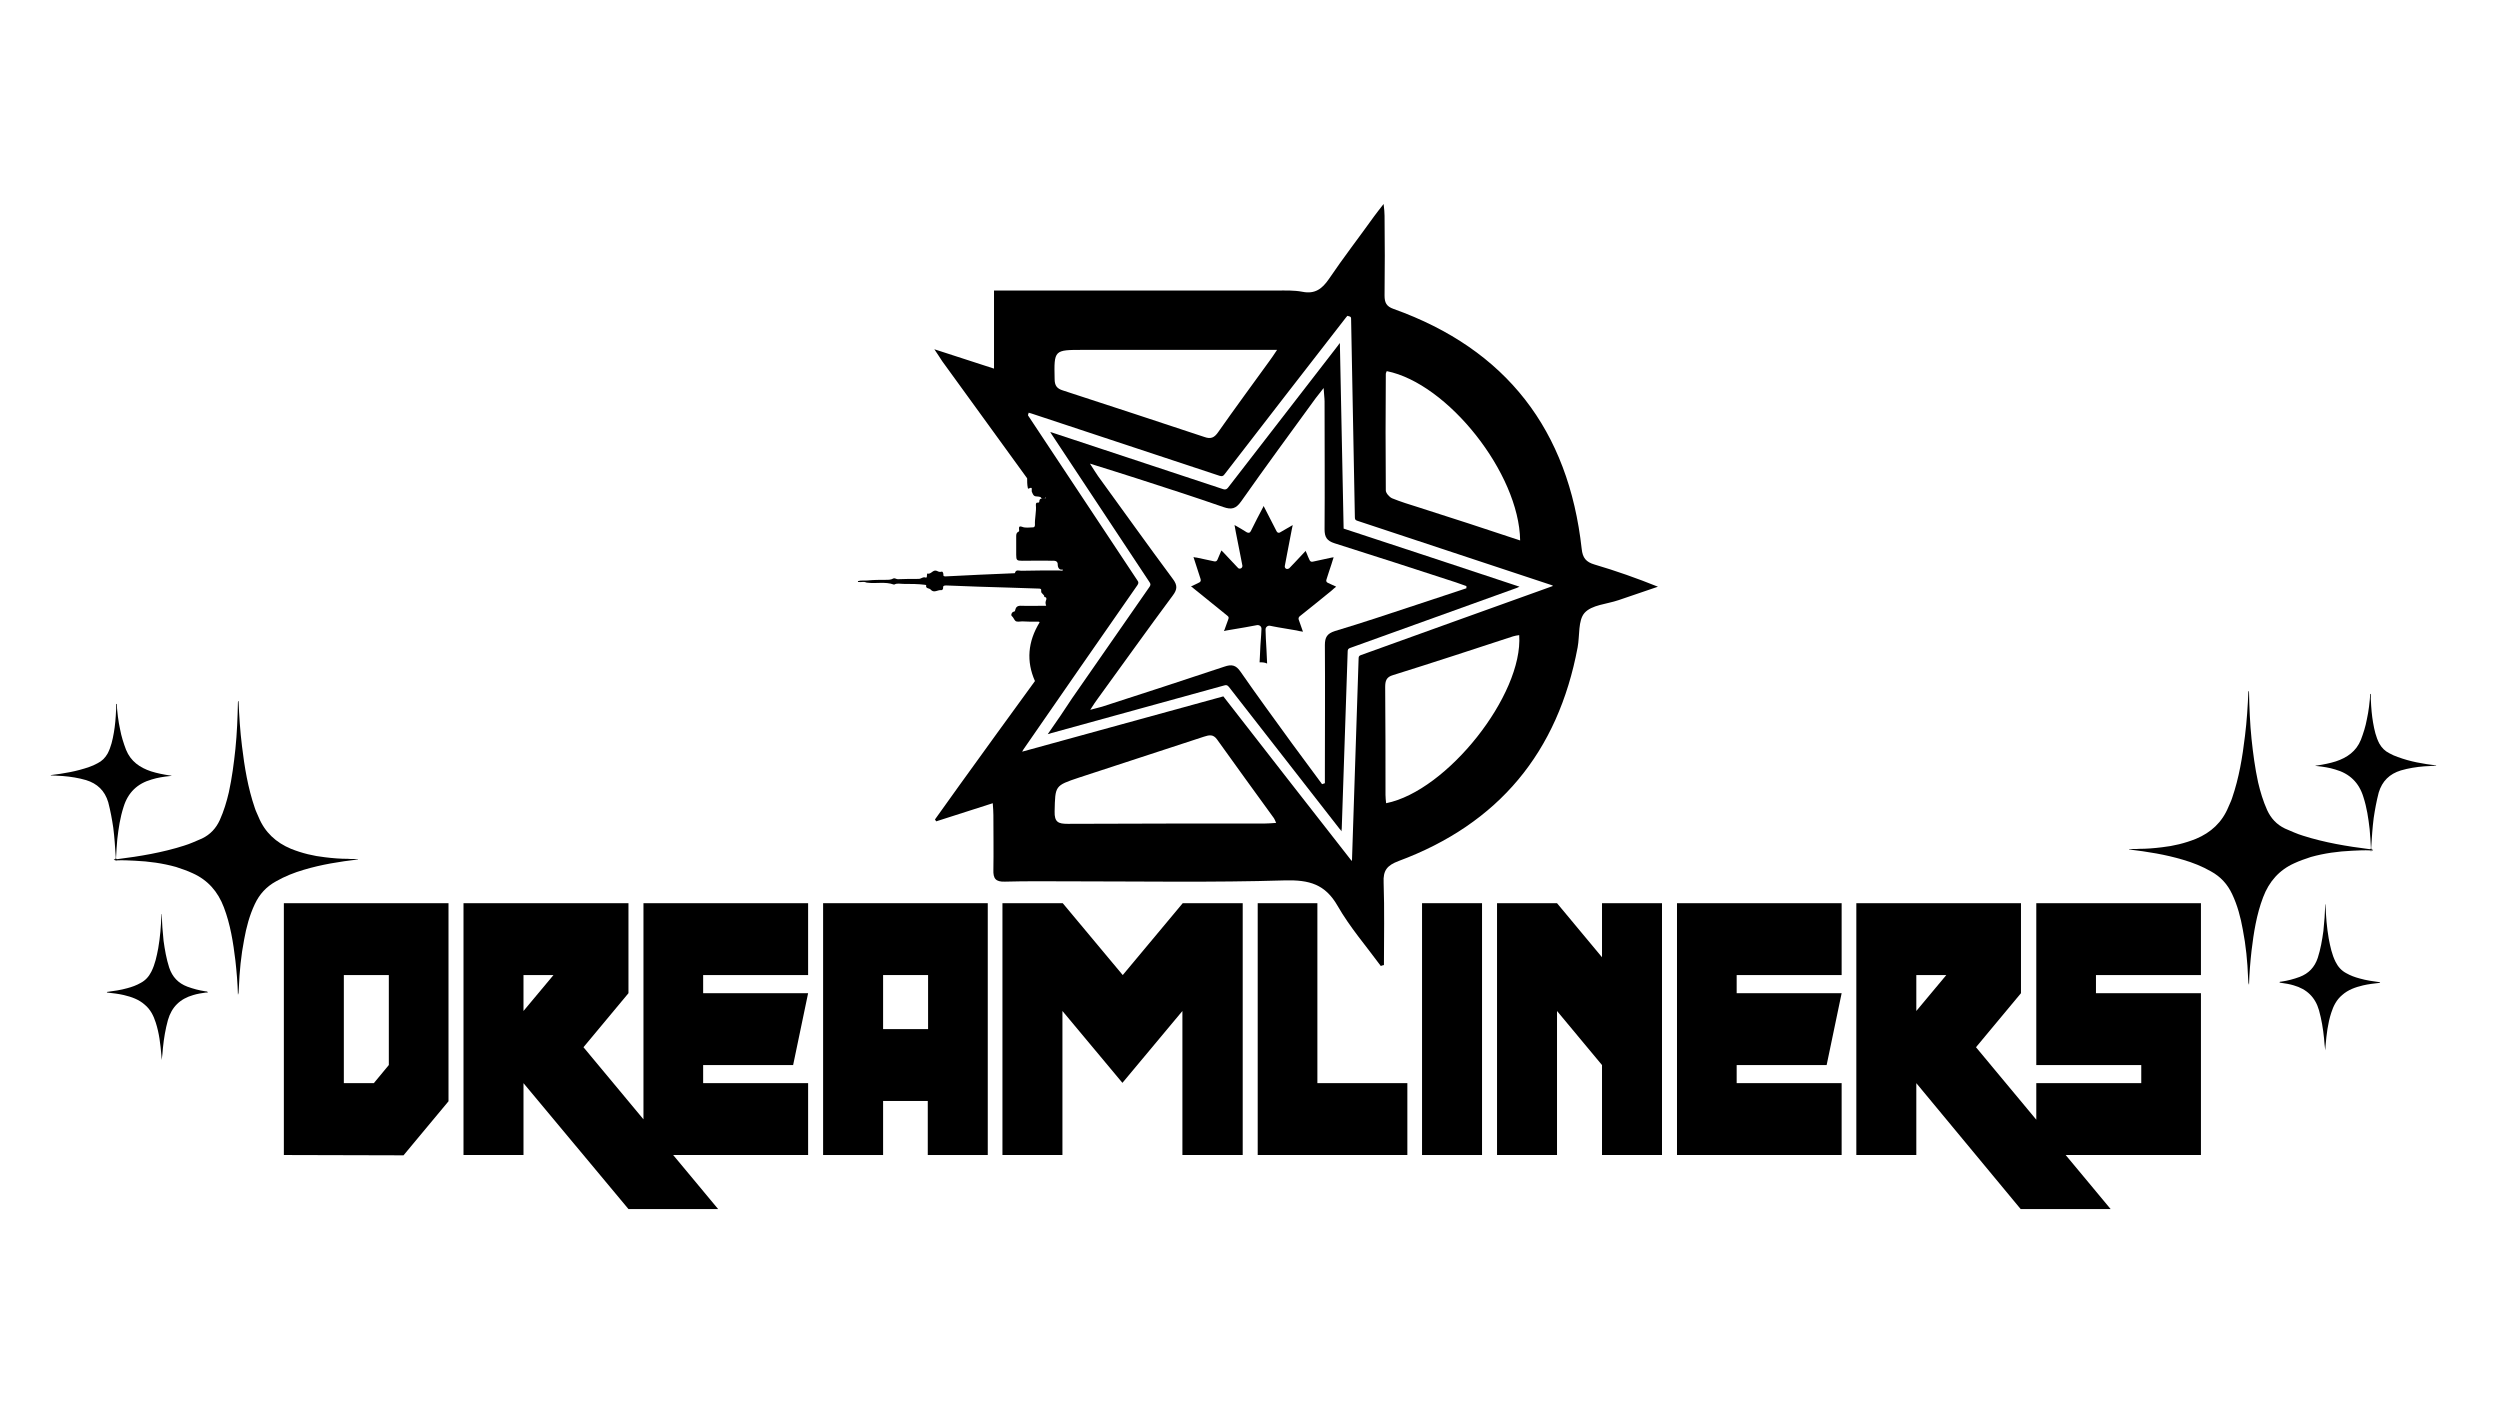 <?xml version="1.0" encoding="utf-8"?>
<!-- Generator: Adobe Illustrator 27.3.1, SVG Export Plug-In . SVG Version: 6.00 Build 0)  -->
<svg version="1.1" id="Layer_1" xmlns="http://www.w3.org/2000/svg" xmlns:xlink="http://www.w3.org/1999/xlink" x="0px" y="0px"
	 viewBox="0 0 1920 1080" style="enable-background:new 0 0 1920 1080;" xml:space="preserve">
<style type="text/css">
	.st0{fill:none;}
</style>
<path d="M218,887.05v-193.4h126.45v152.13l-34.55,41.51L218,887.05L218,887.05z M264.07,748.84v83.02h23.03l11.52-13.92v-69.1
	L264.07,748.84L264.07,748.84z"/>
<path d="M620.63,748.84v-55.19H494.18v165.99l-46.07-55.37l34.55-41.51v-69.11H355.97v193.4h46.07v-55.19l80.62,96.7h68.87
	l-34.54-41.51h103.64v-55.19h-80.62v-13.91h69.11l11.51-55.19h-80.62v-13.92H620.63z M402.04,776.44v-27.6h23.04L402.04,776.44z"/>
<path d="M678.22,845.54v41.51h-46.07v-193.4H758.6v193.4h-46.07v-41.51H678.22z M678.22,748.84v41.51h34.55v-41.51H678.22z"/>
<path d="M954.16,887.05h-46.07V776.44l-46.07,55.19l-46.07-55.19v110.62h-46.07v-193.4h46.31l46.07,55.19l46.07-55.19h46.07v193.4
	H954.16z"/>
<path d="M965.68,693.65h46.07v138.21h69.1v55.19H965.92v-193.4H965.68z"/>
<path d="M1138.2,887.05h-46.07v-193.4h46.07V887.05z"/>
<path d="M1195.79,776.44v110.62h-46.07v-193.4h46.07l34.55,41.51v-41.51h46.07v193.4h-46.07v-69.1L1195.79,776.44z"/>
<path d="M1333.76,831.86h80.62v55.19h-126.45v-193.4h126.45v55.19h-80.62v13.92h80.62l-11.52,55.19h-69.1L1333.76,831.86
	L1333.76,831.86z"/>
<path d="M1690.32,748.84v-55.19h-126.45v124.3h80.62v13.91h-80.62v28.07l-46.31-55.66l34.55-41.51v-69.11h-126.45v193.4h46.07
	v-55.19l80.14,96.7h69.1l-34.54-41.51h103.89V762.76h-80.62v-13.92H1690.32z M1471.73,776.44v-27.6h23.03L1471.73,776.44z"/>
<g>
	<path d="M1827.81,754.36c0.24,0.24,0,0.24-0.24,0.48c-4.32,0.48-8.64,0.96-12.72,1.92c-6,1.44-11.52,3.36-16.08,7.44
		c-4.32,3.6-6.72,8.4-8.4,13.68c-2.64,8.16-3.6,16.56-4.32,24.95c0,1.2-0.24,2.64-0.24,3.84c-0.48-3.12-0.72-6.24-0.96-9.36
		c-0.72-7.2-1.92-14.4-3.84-21.36c-2.88-10.08-9.36-16.32-19.44-19.2c-3.12-0.96-6.24-1.44-9.6-1.92c-0.72-0.24-1.2,0-1.2-0.48
		c-0.24,0-0.24,0-0.24,0c0.48-0.48,1.2-0.48,1.68-0.48c4.8-0.72,9.36-1.92,13.92-3.6c6.96-2.64,11.52-7.44,13.92-14.64
		c2.16-6.72,3.36-13.68,4.32-20.64c0.72-6.72,1.2-13.68,1.44-20.4h0.24v0.72c0.24,8.64,0.96,17.04,2.4,25.43
		c1.2,6.24,2.4,12.24,5.28,18c1.92,3.84,4.56,6.72,8.16,8.64c3.36,1.92,6.72,3.12,10.32,4.08
		C1817.25,752.92,1822.53,753.64,1827.81,754.36z"/>
	<path d="M1871,587.84c0,0.48-0.72,0.24-0.96,0.24c-1.2,0.24-2.64,0-3.84,0.24c-1.68,0-3.12,0.24-4.56,0.24
		c-6,0.48-12,1.44-17.76,3.12c-8.64,2.64-14.4,8.16-17.04,17.04c-1.68,6.48-2.88,12.96-3.84,19.44c-0.96,7.44-1.44,15.12-1.92,22.8
		c0,1.2,0.24,1.68,1.44,1.68c0,0.48-0.24,0.48-0.48,0.48c0,0-0.24,0-0.48,0c-0.24,0-0.48,0-0.48,0v-0.24h-0.24v0.48l-0.24-0.24
		c-4.8-0.24-9.36,0-14.16,0.24c-10.8,0.48-21.36,1.92-31.67,4.8c-4.32,1.44-8.64,2.88-12.72,4.8
		c-11.76,5.28-19.44,14.16-23.99,26.15c-5.04,13.2-7.2,27.11-8.88,41.03c-0.96,8.64-1.68,17.28-1.92,25.91
		c-0.72-0.24,0-0.96-0.48-1.2c0-1.2-0.24-2.64-0.24-3.84c-0.48-12.48-1.68-24.95-4.08-37.19c-1.68-9.36-4.08-18.48-8.16-27.11
		c-3.6-7.68-8.88-13.44-16.32-17.52c-6.72-3.84-13.92-6.72-21.36-8.88c-13.68-4.08-27.35-6.24-41.51-7.92
		c0-0.48,0.72-0.24,0.96-0.24c2.4-0.24,4.56,0,6.72-0.24c5.76,0,11.76-0.48,17.52-1.2c8.88-0.96,17.76-3.12,26.15-6.48
		c11.52-4.8,20.16-12.72,24.95-24.47c0.96-2.4,2.16-4.56,2.88-6.96c5.28-15.36,7.92-31.43,9.84-47.51
		c1.44-11.52,2.16-23.03,2.64-34.55c0.72,0,0.24,0.72,0.48,0.96c0.24,12,0.72,23.99,1.92,35.75c1.2,11.28,2.64,22.32,5.04,33.35
		c1.68,7.2,3.84,14.4,6.96,21.36c2.88,6.24,7.2,11.04,13.68,14.16c4.56,1.92,9.12,4.08,13.92,5.52
		c16.56,5.28,33.83,8.16,51.11,10.32c0.72,0,0.96-0.24,0.96-0.96c-0.24-4.8-0.48-9.6-0.96-14.4c-0.96-8.4-2.16-16.56-4.8-24.71
		c-3.36-11.04-10.56-18-21.6-21.12c-4.56-1.44-9.36-2.16-14.16-2.64c-0.24-0.24-0.72,0-1.2,0c0.48-0.48,1.2-0.48,1.68-0.48
		c4.8-0.72,9.6-1.68,14.16-3.12c8.64-2.88,15.6-7.68,19.2-16.56c1.92-5.04,3.6-10.32,4.56-15.6c1.44-6.48,2.16-12.96,2.64-19.68
		c0.72,0,0.48,0.72,0.48,0.96c0,1.44-0.24,2.64,0,4.08c0.24,5.76,0.72,11.52,1.68,17.04c0.96,5.52,2.16,11.04,4.8,16.08
		c1.92,3.36,4.32,5.76,7.68,7.44c2.16,1.2,4.32,2.16,6.48,2.88C1851.08,584.96,1860.92,586.64,1871,587.84z"/>
	<path d="M1820.85,654.3v-0.72c0,0,0.24,0,0.24-0.24C1821.09,653.58,1821.09,653.82,1820.85,654.3z"/>
	<path d="M1821.09,653.1v0.24c0,0.24-0.24,0.24-0.24,0.24v-0.48L1821.09,653.1L1821.09,653.1z"/>
	<path d="M1821.09,653.1v0.24c0,0.24-0.24,0.24-0.24,0.24v-0.48L1821.09,653.1L1821.09,653.1z"/>
</g>
<g>
	<path d="M274.87,660.06c-14.16,1.68-27.83,3.84-41.51,7.92c-7.44,2.16-14.64,5.04-21.36,8.88c-7.44,4.08-12.72,9.84-16.32,17.52
		c-4.08,8.64-6.48,17.76-8.16,27.11c-2.4,12.24-3.6,24.71-4.08,37.19c0,1.2-0.24,2.64-0.24,3.84c-0.48,0.24,0.24,0.96-0.48,1.2
		c-0.24-8.64-0.96-17.28-1.92-25.91c-1.68-13.92-3.84-27.83-8.88-41.03c-4.56-12-12.24-20.88-23.99-26.15
		c-4.08-1.92-8.4-3.36-12.72-4.8c-10.32-2.88-20.88-4.32-31.67-4.8c-4.8-0.24-9.36-0.48-14.16-0.24l-0.24,0.24v-0.72h-0.24
		c0,0.24,0,0.48,0,0.48l0,0c-0.24-0.24-0.24-0.24-0.48-0.24s-0.48,0-0.48,0c-0.24,0-0.48,0-0.48-0.48c1.2,0,1.44-0.48,1.44-1.68
		c-0.48-7.68-0.96-15.36-1.92-22.79c-0.96-6.48-2.16-12.96-3.84-19.44c-2.64-8.88-8.4-14.4-17.04-17.04
		c-5.76-1.68-11.76-2.64-17.76-3.12c-1.44,0-2.88-0.24-4.56-0.24c-1.2-0.24-2.64,0-3.84-0.24c-0.24,0-0.96,0.24-0.96-0.24
		c10.08-1.2,19.92-2.88,29.51-6.24c2.16-0.72,4.32-1.68,6.48-2.88c3.36-1.68,5.76-4.08,7.68-7.44c2.64-5.04,3.84-10.56,4.8-16.08
		c0.96-5.52,1.44-11.28,1.68-17.04c0.24-1.44,0-2.64,0-4.08c0-0.24-0.24-0.96,0.48-0.96c0.48,6.72,1.2,13.2,2.64,19.68
		c0.96,5.28,2.64,10.56,4.56,15.6c3.6,8.88,10.56,13.68,19.2,16.56c4.56,1.44,9.36,2.4,14.16,3.12c0.48,0,1.2,0,1.68,0.48
		c-0.48,0-0.96-0.24-1.2,0c-4.8,0.48-9.6,1.2-14.16,2.64c-11.04,3.12-18.24,10.08-21.6,21.12c-2.64,8.16-3.84,16.32-4.8,24.71
		c-0.48,4.8-0.72,9.6-0.96,14.4c0,0.72,0.24,0.96,0.96,0.96c17.28-2.16,34.55-5.04,51.11-10.32c4.8-1.44,9.36-3.6,13.92-5.52
		c6.48-3.12,10.8-7.92,13.68-14.16c3.12-6.96,5.28-14.16,6.96-21.36c2.4-11.04,3.84-22.08,5.04-33.35
		c1.2-11.76,1.68-23.75,1.92-35.75c0.24-0.24-0.24-0.96,0.48-0.96c0.48,11.52,1.2,23.03,2.64,34.55
		c1.92,16.08,4.56,32.15,9.84,47.51c0.72,2.4,1.92,4.56,2.88,6.96c4.8,11.76,13.44,19.68,24.95,24.47
		c8.4,3.36,17.28,5.52,26.15,6.48c5.76,0.72,11.76,1.2,17.52,1.2c2.16,0.24,4.32,0,6.72,0.24
		C274.15,659.82,274.87,659.58,274.87,660.06z"/>
	<path d="M159.21,762.04c0.24,0,0.48,0,0.48,0v0.24h-1.68c-3.36,0.48-6.48,0.96-9.6,1.92c-10.08,2.88-16.56,9.12-19.44,19.2
		c-1.92,6.96-3.12,14.16-3.84,21.36c-0.24,3.12-0.48,6.24-0.96,9.36c0-1.2-0.24-2.64-0.24-3.84c-0.72-8.4-1.68-16.8-4.32-24.95
		c-1.68-5.28-4.08-10.08-8.4-13.68c-4.56-4.08-10.08-6-16.08-7.44c-4.08-0.96-8.4-1.44-12.72-1.92c-0.24-0.24-0.48-0.24-0.24-0.48
		c5.28-0.72,10.56-1.44,15.6-2.88c3.6-0.96,6.96-2.16,10.32-4.08c3.6-1.92,6.24-4.8,8.16-8.64c2.88-5.76,4.08-11.76,5.28-18
		c1.44-8.4,2.16-16.8,2.4-25.43v-0.72h0.24c0.24,6.72,0.72,13.68,1.44,20.4c0.96,6.96,2.16,13.92,4.32,20.64
		c2.4,7.2,6.96,12,13.92,14.64c4.56,1.68,9.12,2.88,13.92,3.6c0.48,0,1.2,0,1.68,0.48C159.45,761.8,159.45,761.8,159.21,762.04
		C159.21,761.8,159.21,762.04,159.21,762.04z"/>
	<path d="M89.15,660.3v0.72h-0.24l0,0C88.91,660.78,88.91,660.54,89.15,660.3L89.15,660.3z"/>
	<path d="M89.15,660.3v1.2c0-0.24-0.24-0.48-0.24-0.48l0,0C88.91,660.78,88.91,660.54,89.15,660.3L89.15,660.3z"/>
</g>
<path d="M801.79,381.72c-0.96,0-1.68,0-2.64,0c0.48,0.48,0.72,0.96,0.96,1.44c0.48,0,1.2,0,1.68,0s1.2,0,1.2-0.48
	C802.99,381.48,802.27,381.48,801.79,381.72z"/>
<path class="st0" d="M1167.23,414.83c-26.39-8.64-52.07-16.8-77.74-25.19c-6.96-2.16-13.92-4.32-20.64-6.96
	c-2.16-0.96-4.8-4.08-4.8-6c-0.24-29.75-0.24-59.75,0-89.5c0-0.72,0.48-1.44,0.72-2.16
	C1111.57,294.14,1166.51,363.01,1167.23,414.83z"/>
<path class="st0" d="M1064.54,616.87c-0.24-2.16-0.48-4.32-0.48-6.48c0-27.59,0-55.19,0-82.78c0-4.8,0.96-7.68,6-9.12
	c30.71-9.6,61.43-19.68,92.14-29.75c1.44-0.48,3.12-0.72,4.8-0.96C1169.87,533.61,1111.33,607.51,1064.54,616.87z"/>
<path class="st0" d="M980.79,268.71c-2.64,3.84-4.08,6.24-5.76,8.4c-13.2,18.24-26.63,36.47-39.59,54.95
	c-2.88,4.08-5.52,5.28-10.32,3.6c-36.23-12-72.46-23.99-108.7-35.75c-4.8-1.44-6.48-3.84-6.48-8.88
	c-0.24-22.56-0.48-22.56,22.08-22.56c46.07,0,91.9,0,137.97,0C972.88,268.71,975.76,268.71,980.79,268.71z"/>
<path class="st0" d="M979.83,631.99c-3.36,0.24-6,0.48-8.88,0.48c-50.39,0-100.78,0-151.41,0.24c-7.2,0-10.32-1.2-10.08-9.6
	c0.48-19.68,0-19.68,18.72-25.91c31.91-10.56,64.07-20.88,95.98-31.43c3.84-1.2,6.96-2.16,10.08,2.16
	c14.4,20.16,29.03,40.31,43.67,60.47C978.87,629.11,979.11,630.31,979.83,631.99z"/>
<path d="M1224.58,433.55c-6.48-1.92-9.12-5.04-9.84-12c-10.07-91.18-57.82-153.32-144.45-184.28c-5.51-1.92-6.95-4.8-6.95-10.31
	c0.24-20.4,0.24-40.8,0-61.19c0-2.4-0.24-4.8-0.72-9.12c-3.36,4.32-5.28,6.72-7.2,9.36c-11.52,16.08-23.76,31.91-34.79,48.23
	c-5.28,7.68-10.8,11.76-20.4,9.84c-6.24-1.2-12.72-0.96-19.2-0.96H763.4v59.98c-15.59-5.04-29.51-9.59-45.83-14.87
	c3.12,4.56,4.56,6.96,6,9.11c21.84,30,43.43,59.99,65.27,89.99c0,2.39,0,4.79,0.48,7.19c0,0.48,0.24,0.96,0.72,0.72
	c3.6-1.92,1.92,1.2,2.4,2.4c0.72,1.68,1.2,3.6,3.59,3.6c0.96,0,2.16,0.24,3.12,0.48c0.96,0,1.68,0.24,2.64,0c0.48,0,1.44,0,1.2,0.72
	c0,0.72-0.72,0.48-1.2,0.48h-1.68c-0.96,0-1.92,0.48-1.92,2.16c0,0.48-0.24,0.96-0.96,0.96c-1.68-0.24-1.68,0.96-1.68,1.92
	c0.48,5.04-0.96,10.08-0.72,15.12c0,1.2-0.47,1.92-1.43,1.92c-2.88,0-5.76,0.72-8.64-0.48c-1.44-0.48-2.4-0.24-2.16,1.68
	c0,0.72,0.48,1.92-0.48,2.16c-1.44,0.72-1.68,1.92-1.68,3.36v14.39c0,4.08,0.48,4.56,4.56,4.56c7.68,0,15.35-0.24,22.79,0
	c1.68,0,4.8-0.48,4.56,3.36c0,0.96,0.72,4.08,3.6,3.36c0,0,0.24,0.24,0.48,0.48c-0.96,0.72-1.92,0.24-2.88,0.24
	c-9.84,0-19.67,0-29.27,0.24c-1.68,0-4.08-1.2-4.8,1.68c0,0.24-0.72,0.24-1.2,0.24c-17.28,0.72-34.55,1.44-52.07,2.4
	c-1.2,0-1.92-0.24-1.68-1.44c0-1.2-0.72-2.64-1.44-2.16c-1.68,0.48-2.64-0.24-3.84-0.72c-2.88-0.96-4.08,2.88-6.96,2.16
	c-0.48-0.24-0.24,1.44-0.48,2.4c0,0.48-0.24,0.72-0.72,0.72c-2.16-0.96-3.6,0.96-5.52,0.96c-5.27,0-10.55,0-16.07,0.24
	c-1.2,0-2.4-1.2-3.6-0.48c-1.68,0.96-3.6,0.96-5.52,0.96c-4.56,0-9.36,0-13.92,0.48c-2.4,0.24-5.04-0.24-7.44,0.48
	c-0.24,0.24-0.24,0.48,0,0.72h0.72c1.92,0.24,3.6-0.48,5.28,0.24c0.24,0.24,0.72,0.24,0.96,0.24c6.72,0.96,13.68-0.96,20.4,1.44
	c0.24,0,0.48,0,0.48,0c2.16-1.2,4.56-0.48,6.96-0.48c5.76,0,11.27,0,16.79,0.72c0.24,0,0.72,0.24,0.72,0.24
	c-0.72,2.88,2.4,2.16,3.36,3.36c2.64,3.12,5.52,0,8.4,0.48c0.48,0,1.2-0.72,1.2-1.44c-0.24-1.92,0.72-2.16,2.4-2.16
	c16.32,0.72,32.87,1.2,49.19,1.68c7.2,0.24,14.64,0.48,21.83,0.72c1.44,0,2.16,0.24,1.92,1.92c-0.24,2.16,2.64,2.4,2.4,4.56
	c2.16,0,1.68,1.91,1.2,2.87c-0.48,1.44-0.24,2.4,0.24,3.84c-6.72,0-13.19,0.24-19.67,0c-2.64,0-3.6,1.2-4.08,3.12
	c-0.24,0.72,0,1.2-1.2,1.44c-1.44,0.24-2.4,2.64-1.44,3.36c1.2,0.96,1.68,2.64,2.64,3.6c1.2,1.2,3.6,0.48,5.28,0.48
	c3.84,0.24,7.68,0.24,11.51,0.24c0.72,0,1.44-0.24,1.92,0.48c-9.11,14.88-10.31,29.99-3.59,45.11
	c-19.44,26.64-38.88,53.51-58.07,80.14c-6.24,8.64-12.48,17.52-18.72,26.16c0.48,0.72,0.48,0.72,0.96,1.44
	c14.16-4.56,28.32-9.12,43.43-13.92c0.24,3.6,0.48,6.24,0.48,9.12c0,13.92,0.24,28.07,0,41.99c-0.24,6.72,1.68,9.36,8.88,9.12
	c16.56-0.48,32.87-0.24,49.43-0.24c55.19,0,110.38,0.96,165.56-0.72c18.72-0.48,30.96,2.88,40.55,19.67
	c9.36,16.32,21.84,30.72,33.12,46.07c1.2-0.48,1.2-0.48,2.4-0.72c0-21.11,0.48-42.23-0.24-63.34c-0.48-9.36,2.64-13.2,11.51-16.56
	c76.79-28.55,122.38-83.5,137.49-164.12c1.68-9.12,0.24-20.64,5.28-26.4c5.52-6.24,17.04-6.72,26.16-9.84
	c10.08-3.35,20.15-6.95,30.23-10.31C1257.21,444.11,1240.9,438.35,1224.58,433.55z M1064.3,287.18c0-0.72,0.48-1.44,0.72-2.16
	c46.79,9.36,101.73,78.47,102.45,130.05c-26.63-8.87-52.3-17.27-77.98-25.43c-6.96-2.16-13.92-4.32-20.39-6.96
	c-2.16-0.96-4.8-4.08-4.8-6C1064.06,346.93,1064.06,316.94,1064.3,287.18z M831.79,268.71h149c-2.63,3.84-4.07,6.24-5.75,8.39
	c-13.2,18.24-26.64,36.48-39.6,54.95c-2.88,4.08-5.51,5.28-10.31,3.6c-36.24-12-72.47-23.99-108.7-35.75
	c-4.8-1.44-6.48-3.84-6.48-8.88C809.47,268.71,809.47,268.71,831.79,268.71z M971.2,632.47c-50.39,0-100.78,0-151.17,0.24
	c-7.2,0-10.32-1.2-10.08-9.6c0.48-19.68,0-19.68,18.72-25.92c31.91-10.55,64.06-20.87,95.98-31.43c3.84-1.2,6.96-2.16,10.07,2.16
	c14.4,20.16,29.04,40.31,43.67,60.47c0.48,0.72,0.96,1.92,1.68,3.6C976.48,632.23,973.84,632.47,971.2,632.47z M1064.54,616.87
	c-0.24-2.16-0.48-4.32-0.48-6.48c0-27.59,0-55.19-0.24-82.78c0-4.8,0.96-7.68,6-9.12c30.71-9.6,61.42-19.67,92.14-29.75
	c1.43-0.48,3.11-0.72,4.79-0.96C1169.87,533.61,1111.33,607.51,1064.54,616.87z M1192.43,450.11c-2.88,0.96-5.76,2.16-8.64,3.12
	c-46.31,16.55-92.62,33.35-138.69,49.91c-1.2,0.48-1.68,0.96-1.68,2.39c-1.68,51.11-3.36,102.46-5.04,153.57c0,0.72,0,1.2-0.24,2.16
	c-33.11-42.23-65.74-84.22-98.62-126.45c-51.35,14.16-102.93,28.31-154.52,42.47c0.48-0.72,0.72-1.2,0.96-1.68
	c29.03-41.99,58.3-84.22,87.58-126.21c0.96-1.44,0.96-2.4,0-3.6c-27.84-41.99-55.67-83.98-83.5-125.97
	c-0.24-0.24-0.24-0.48-0.48-0.72s0.24-1.2,0.48-2.16c0.72,0.24,1.68,0.48,2.4,0.72c47.99,15.83,96.21,31.91,144.2,47.75
	c1.68,0.48,2.64,0.48,3.84-1.2c30.96-40.08,61.91-80.15,93.1-120.22c0.48-0.48,0.72-0.96,1.2-1.44c2.88,0.72,2.88,0.72,2.88,3.36
	c0.96,50.39,1.92,101.02,2.88,151.41c0,1.68,0.48,2.16,1.92,2.64c49.19,16.31,98.62,32.63,147.81,48.95
	c0.72,0.24,1.44,0.48,2.16,0.72C1192.43,449.87,1192.43,449.87,1192.43,450.11z"/>
<path d="M1031.9,405.96c-0.96-47.51-1.92-94.78-2.88-142.53c-0.72,0.96-1.2,1.44-1.44,1.92c-28.07,36.47-56.38,72.7-84.46,109.17
	c-0.96,1.2-1.92,1.68-3.6,1.2c-43.43-14.39-87.1-28.79-130.53-43.19c-0.72-0.24-1.2-0.48-2.4-0.72c0.48,0.96,0.96,1.44,1.2,1.92
	c24.96,37.91,50.15,75.59,75.11,113.5c0.96,1.44,0.72,2.16,0,3.36c-19.92,28.55-39.6,57.1-59.51,85.66
	c-5.76,8.88-12,17.99-18.72,27.59c1.2-0.24,1.92-0.48,2.4-0.72c44.39-12.24,88.78-24.47,133.17-36.71c1.68-0.48,2.4-0.24,3.6,1.2
	c28.32,36.23,56.63,72.7,84.94,108.94c0.48,0.48,0.96,0.96,1.44,1.92c0-0.96,0.24-1.68,0.24-2.16c1.44-45.35,3.12-90.7,4.56-136.05
	c0-1.44,0.48-2.16,1.92-2.64c42.71-15.36,85.42-30.72,127.89-46.07c0.72-0.24,1.2-0.48,2.16-0.96
	C1121.64,435.47,1077.01,420.83,1031.9,405.96z M1126.2,451.79c-12.23,4.08-24.47,8.15-36.95,12.23
	c-21.11,6.96-42.47,14.16-64.07,20.64c-5.99,1.92-7.67,4.8-7.67,10.8c0.24,32.39,0,64.78,0,97.18v8.87
	c-0.72,0.24-1.44,0.48-2.16,0.72c-7.68-10.31-15.36-20.87-23.04-31.19c-13.2-18.24-26.63-36.47-39.59-55.19
	c-3.6-5.28-6.96-5.76-12.48-3.84c-31.19,10.32-62.38,20.64-93.82,30.72c-2.4,0.72-4.8,1.2-9.11,2.4c2.64-4.08,4.31-6.72,5.99-8.88
	c19.2-26.4,38.16-53.03,57.59-79.18c3.36-4.56,3.36-7.68,0-12.24c-19.43-26.16-38.39-52.79-57.59-79.18c-1.68-2.4-3.11-4.8-6.23-9.6
	c13.67,4.32,24.71,7.68,35.75,11.28c22.31,7.19,44.63,14.39,66.7,22.07c6.24,2.16,9.6,1.44,13.68-4.32
	c18.72-26.63,38.15-53.03,57.35-79.42c1.44-1.92,3.12-3.84,6-7.68c0.24,4.8,0.72,7.68,0.72,10.32c0,32.63,0.24,65.5,0,98.14
	c0,6,1.68,8.87,7.67,10.79c31.2,9.84,62.15,19.92,93.1,30c2.88,0.96,5.52,1.92,8.16,2.88V451.79z"/>
<g>
	<path d="M967.36,508.65c0-1.44,0.24-3.12,0.24-4.56c0.24-5.52,0.48-11.04,0.96-16.32c0-1.44,0.24-3.12,0.24-4.56
		c0.24-2.16-1.68-3.36-3.36-3.12c-3.12,0.48-6,1.2-9.12,1.68c-4.8,0.72-9.36,1.68-14.16,2.4c-0.72,0.24-1.44,0.24-2.16,0.48
		c0-0.24,0-0.48,0.24-0.48c0.96-2.88,2.16-5.76,3.12-8.64c0.48-1.2,0.24-1.92-0.72-2.64c-9.12-7.44-18.48-14.88-27.59-22.32
		l-0.24-0.24c0-0.24,0.24-0.24,0.48-0.24c1.92-0.96,3.84-1.68,5.52-2.64c1.2-0.48,1.68-1.44,1.2-2.88
		c-1.68-5.52-3.6-10.8-5.28-16.32c0-0.24,0-0.24-0.24-0.48c0.96,0.24,1.68,0.48,2.64,0.48c4.56,0.96,8.88,1.92,13.44,2.88
		c1.2,0.24,1.92-0.24,2.4-1.2c0.96-2.16,1.92-4.56,2.88-6.72c0-0.24,0.24-0.24,0.24-0.48c0.24,0.48,0.72,0.72,0.96,0.96
		c3.84,4.08,7.68,8.16,11.52,12.24c0.72,0.96,1.68,0.96,2.64,0.48c0.72-0.48,0.96-1.2,0.96-1.92c-0.48-2.4-0.96-5.04-1.44-7.44
		c-1.2-6-2.4-12.24-3.6-18.24c-0.24-1.68-0.72-3.6-0.96-5.28v-0.24c0.24,0,0.24,0,0.48,0.24c2.88,1.68,6,3.36,8.88,5.28
		c1.44,0.72,2.4,0.48,3.12-0.96c3.12-6.24,6.24-12.48,9.6-18.72c0-0.24,0.24-0.24,0.24-0.48c0.24,0,0.24,0.24,0.24,0.48
		c3.12,6.24,6.48,12.48,9.6,18.72c0.24,0.48,0.48,0.72,0.72,0.96c0.72,0.48,1.44,0.48,2.16,0c3.12-1.68,6-3.6,9.12-5.28
		c0.24,0,0.24-0.24,0.48-0.24c-0.24,1.2-0.48,2.16-0.72,3.36c-1.2,6.24-2.4,12.48-3.6,18.72c-0.48,2.88-1.2,6-1.68,8.88
		c0,0.48-0.24,0.96,0,1.44c0.48,1.44,2.16,1.68,3.36,0.72c1.68-1.68,3.12-3.36,4.8-5.04c2.4-2.64,5.04-5.28,7.44-7.92
		c0,0,0.24-0.24,0.24-0.48c0.72,1.68,1.44,3.12,1.92,4.56c0.48,0.96,0.72,1.68,1.2,2.64c0.48,0.96,1.2,1.44,2.4,1.2
		c4.8-0.96,9.6-2.16,14.4-3.12c0.48,0,0.96-0.24,1.68-0.24c-0.48,1.68-1.2,3.36-1.68,5.28c-1.2,3.84-2.64,7.68-3.84,11.76
		c-0.48,1.2,0,2.16,1.2,2.64c1.92,0.96,3.84,1.68,5.76,2.64c0.24,0,0.24,0.24,0.48,0.24c-1.2,0.96-2.4,1.92-3.36,2.88
		c-8.16,6.72-16.32,13.2-24.71,19.92c-0.72,0.72-0.96,1.44-0.72,2.4c0.96,2.88,2.16,6,3.12,8.88c0,0.24,0.24,0.24,0.24,0.48
		c-1.68-0.24-3.36-0.48-5.04-0.96c-4.8-0.72-9.36-1.68-14.16-2.4c-2.16-0.48-4.32-0.72-6.24-1.2c-1.68-0.24-3.36,0.96-3.36,2.88
		c0,2.4,0.24,4.56,0.24,6.96c0.24,2.88,0.24,5.76,0.48,8.64c0.24,3.36,0.24,6.96,0.48,10.32v0.24
		C971.2,508.65,969.28,508.65,967.36,508.65z"/>
</g>
<path d="M817.39,251.91"/>
<path d="M817.39,245.19"/>
</svg>
